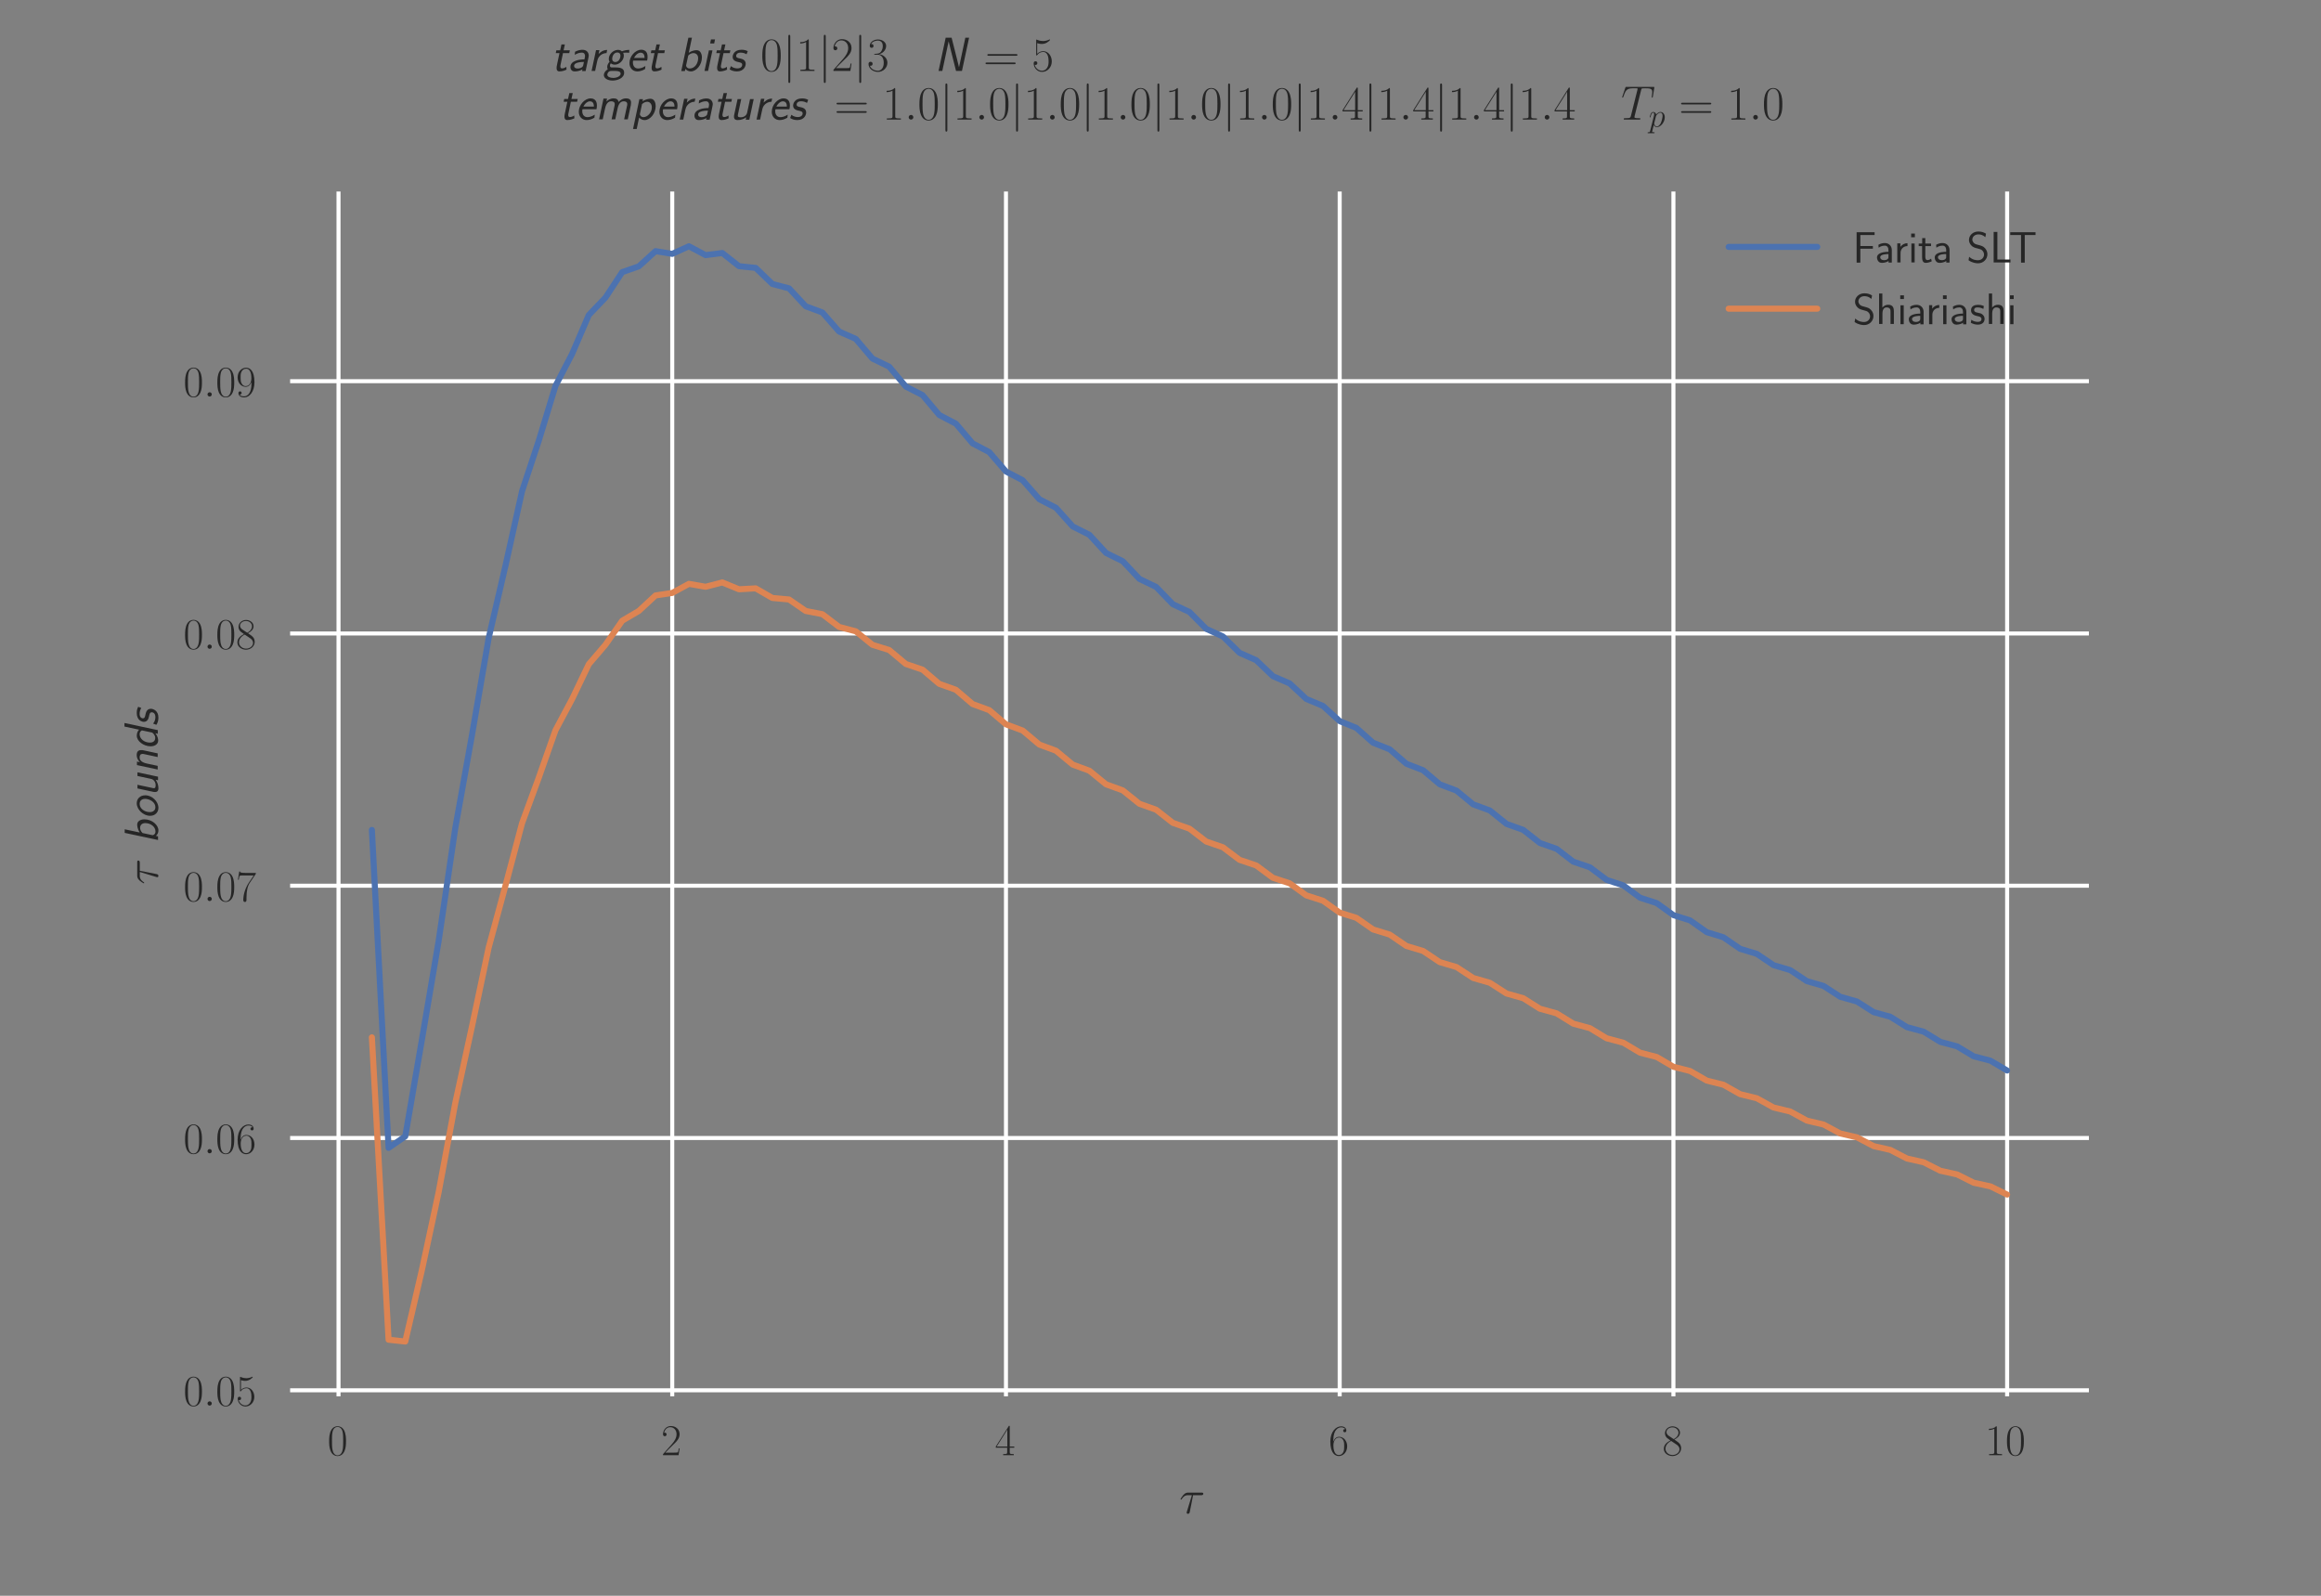 <?xml version="1.0" encoding="utf-8" standalone="no"?>
<!DOCTYPE svg PUBLIC "-//W3C//DTD SVG 1.1//EN"
  "http://www.w3.org/Graphics/SVG/1.1/DTD/svg11.dtd">
<!-- Created with matplotlib (https://matplotlib.org/) -->
<svg height="396pt" version="1.1" viewBox="0 0 576 396" width="576pt" xmlns="http://www.w3.org/2000/svg" xmlns:xlink="http://www.w3.org/1999/xlink">
 <rect x="0" y="0" width="576" height="396" fill="#808080" stroke="none"/>
 <defs>
  <style type="text/css">
*{stroke-linecap:butt;stroke-linejoin:round;}
  </style>
 </defs>
 <g id="figure_1">
  <g id="patch_1">
   <path d="M 0 396 
L 576 396 
L 576 0 
L 0 0 
z
" style="fill:none;"/>
  </g>
  <g id="axes_1">
   <g id="patch_2">
    <path d="M 72 346.5 
L 518.4 346.5 
L 518.4 47.52 
L 72 47.52 
z
" style="fill:none;"/>
   </g>
   <g id="matplotlib.axis_1">
    <g id="xtick_1">
     <g id="line2d_1">
      <path clip-path="url(#p3ce147cb1c)" d="M 84.009 346.5 
L 84.009 47.52 
" style="fill:none;stroke:#ffffff;stroke-linecap:round;"/>
     </g>
     <g id="text_1">
      <!-- $\mathdefault{0}$ -->
      <defs>
       <path d="M 42 31.641 
C 42 37.75 41.906 48.125 37.703 56.109 
C 34 63.109 28.094 65.594 22.906 65.594 
C 18.094 65.594 12 63.406 8.203 56.203 
C 4.203 48.719 3.797 39.438 3.797 31.641 
C 3.797 25.953 3.906 17.281 7 9.672 
C 11.297 -0.609 19 -2 22.906 -2 
C 27.5 -2 34.5 -0.109 38.594 9.375 
C 41.594 16.281 42 24.359 42 31.641 
z
M 22.906 -0.406 
C 16.5 -0.406 12.703 5.078 11.297 12.688 
C 10.203 18.562 10.203 27.156 10.203 32.75 
C 10.203 40.438 10.203 46.828 11.5 52.922 
C 13.406 61.391 19 64 22.906 64 
C 27 64 32.297 61.297 34.203 53.125 
C 35.5 47.438 35.594 40.734 35.594 32.75 
C 35.594 26.25 35.594 18.266 34.406 12.375 
C 32.297 1.484 26.406 -0.406 22.906 -0.406 
z
" id="CMR17-48"/>
      </defs>
      <g style="fill:#262626;" transform="translate(81.269 361.11)scale(0.11 -0.11)">
       <use transform="scale(0.996)" xlink:href="#CMR17-48"/>
      </g>
     </g>
    </g>
    <g id="xtick_2">
     <g id="line2d_2">
      <path clip-path="url(#p3ce147cb1c)" d="M 166.829 346.5 
L 166.829 47.52 
" style="fill:none;stroke:#ffffff;stroke-linecap:round;"/>
     </g>
     <g id="text_2">
      <!-- $\mathdefault{2}$ -->
      <defs>
       <path d="M 41.703 15.453 
L 39.906 15.453 
C 38.906 8.375 38.094 7.172 37.703 6.562 
C 37.203 5.766 30 5.766 28.594 5.766 
L 9.406 5.766 
C 13 9.672 20 16.75 28.5 24.953 
C 34.594 30.734 41.703 37.531 41.703 47.422 
C 41.703 59.219 32.297 66 21.797 66 
C 10.797 66 4.094 56.312 4.094 47.344 
C 4.094 43.438 7 42.938 8.203 42.938 
C 9.203 42.938 12.203 43.547 12.203 47.031 
C 12.203 50.109 9.594 51 8.203 51 
C 7.594 51 7 50.906 6.594 50.703 
C 8.5 59.219 14.297 63.406 20.406 63.406 
C 29.094 63.406 34.797 56.516 34.797 47.422 
C 34.797 38.734 29.703 31.25 24 24.75 
L 4.094 2.281 
L 4.094 0 
L 39.297 0 
z
" id="CMR17-50"/>
      </defs>
      <g style="fill:#262626;" transform="translate(164.089 361.11)scale(0.11 -0.11)">
       <use transform="scale(0.996)" xlink:href="#CMR17-50"/>
      </g>
     </g>
    </g>
    <g id="xtick_3">
     <g id="line2d_3">
      <path clip-path="url(#p3ce147cb1c)" d="M 249.649 346.5 
L 249.649 47.52 
" style="fill:none;stroke:#ffffff;stroke-linecap:round;"/>
     </g>
     <g id="text_3">
      <!-- $\mathdefault{4}$ -->
      <defs>
       <path d="M 33.594 64.406 
C 33.594 66.5 33.5 66.5 31.703 66.5 
L 2 19.594 
L 2 17 
L 27.797 17 
L 27.797 7.141 
C 27.797 3.5 27.594 2.5 20.594 2.5 
L 18.703 2.5 
L 18.703 0 
C 21.906 0 27.297 0 30.703 0 
C 34.094 0 39.5 0 42.703 0 
L 42.703 2.5 
L 40.797 2.5 
C 33.797 2.5 33.594 3.5 33.594 7.141 
L 33.594 17 
L 43.797 17 
L 43.797 19.594 
L 33.594 19.594 
z
M 28.094 57.859 
L 28.094 19.594 
L 4 19.594 
z
" id="CMR17-52"/>
      </defs>
      <g style="fill:#262626;" transform="translate(246.909 361.11)scale(0.11 -0.11)">
       <use transform="scale(0.996)" xlink:href="#CMR17-52"/>
      </g>
     </g>
    </g>
    <g id="xtick_4">
     <g id="line2d_4">
      <path clip-path="url(#p3ce147cb1c)" d="M 332.469 346.5 
L 332.469 47.52 
" style="fill:none;stroke:#ffffff;stroke-linecap:round;"/>
     </g>
     <g id="text_4">
      <!-- $\mathdefault{6}$ -->
      <defs>
       <path d="M 10.594 34 
C 10.594 57.656 21.797 63 28.297 63 
C 30.406 63 35.5 62.641 37.5 59 
C 35.906 59 32.906 59 32.906 55.516 
C 32.906 52.828 35.094 51.922 36.5 51.922 
C 37.406 51.922 40.094 52.312 40.094 55.625 
C 40.094 61.781 35.094 65.297 28.203 65.297 
C 16.297 65.297 3.797 52.969 3.797 31 
C 3.797 3.953 15.094 -2 23.094 -2 
C 32.797 -2 42 6.672 42 20.047 
C 42 32.516 33.906 41.594 23.703 41.594 
C 17.594 41.594 13.094 37.609 10.594 30.625 
z
M 23.094 0.391 
C 10.797 0.391 10.797 18.75 10.797 22.438 
C 10.797 29.625 14.203 40 23.5 40 
C 25.203 40 30.094 40 33.406 33.125 
C 35.203 29.219 35.203 25.141 35.203 20.141 
C 35.203 14.75 35.203 10.781 33.094 6.781 
C 30.906 2.672 27.703 0.391 23.094 0.391 
z
" id="CMR17-54"/>
      </defs>
      <g style="fill:#262626;" transform="translate(329.729 361.11)scale(0.11 -0.11)">
       <use transform="scale(0.996)" xlink:href="#CMR17-54"/>
      </g>
     </g>
    </g>
    <g id="xtick_5">
     <g id="line2d_5">
      <path clip-path="url(#p3ce147cb1c)" d="M 415.289 346.5 
L 415.289 47.52 
" style="fill:none;stroke:#ffffff;stroke-linecap:round;"/>
     </g>
     <g id="text_5">
      <!-- $\mathdefault{8}$ -->
      <defs>
       <path d="M 27.203 35.375 
C 33.5 38.547 39.906 43.328 39.906 50.984 
C 39.906 60.016 31.094 65.297 23 65.297 
C 13.906 65.297 5.906 58.734 5.906 49.688 
C 5.906 47.203 6.5 42.922 10.406 39.141 
C 11.406 38.156 15.594 35.172 18.297 33.281 
C 13.797 30.984 3.297 25.531 3.297 14.594 
C 3.297 4.359 13.094 -2 22.797 -2 
C 33.5 -2 42.5 5.656 42.5 15.781 
C 42.5 24.844 36.406 29.016 32.406 31.703 
z
M 14.094 44.094 
C 13.297 44.594 9.297 47.672 9.297 52.359 
C 9.297 58.422 15.594 63 22.797 63 
C 30.703 63 36.5 57.438 36.5 50.969 
C 36.5 41.703 26.094 36.422 25.594 36.422 
C 25.5 36.422 25.406 36.422 24.594 37.031 
z
M 32.5 23.734 
C 34 22.641 38.797 19.375 38.797 13.297 
C 38.797 5.953 31.406 0.391 23 0.391 
C 13.906 0.391 7 6.844 7 14.688 
C 7 22.547 13.094 29.094 20 32.188 
z
" id="CMR17-56"/>
      </defs>
      <g style="fill:#262626;" transform="translate(412.549 361.11)scale(0.11 -0.11)">
       <use transform="scale(0.996)" xlink:href="#CMR17-56"/>
      </g>
     </g>
    </g>
    <g id="xtick_6">
     <g id="line2d_6">
      <path clip-path="url(#p3ce147cb1c)" d="M 498.109 346.5 
L 498.109 47.52 
" style="fill:none;stroke:#ffffff;stroke-linecap:round;"/>
     </g>
     <g id="text_6">
      <!-- $\mathdefault{10}$ -->
      <defs>
       <path d="M 26.594 63.406 
C 26.594 65.5 26.5 65.5 25.094 65.5 
C 21.203 61.188 15.297 59.797 9.703 59.797 
C 9.406 59.797 8.906 59.797 8.797 59.5 
C 8.703 59.297 8.703 59.094 8.703 57 
C 11.797 57 17 57.594 21 59.984 
L 21 7.203 
C 21 3.688 20.797 2.5 12.203 2.5 
L 9.203 2.5 
L 9.203 0 
C 14 0 19 0 23.797 0 
C 28.594 0 33.594 0 38.406 0 
L 38.406 2.5 
L 35.406 2.5 
C 26.797 2.5 26.594 3.594 26.594 7.156 
z
" id="CMR17-49"/>
      </defs>
      <g style="fill:#262626;" transform="translate(492.63 361.11)scale(0.11 -0.11)">
       <use transform="scale(0.996)" xlink:href="#CMR17-49"/>
       <use transform="translate(45.69 0)scale(0.996)" xlink:href="#CMR17-48"/>
      </g>
     </g>
    </g>
    <g id="text_7">
     <!-- $\tau$ -->
     <defs>
      <path d="M 28.703 37.625 
L 45.297 37.625 
C 46.594 37.625 49.906 37.625 49.906 40.812 
C 49.906 43 48 43 46.203 43 
L 18.703 43 
C 16.406 43 13 43 8.406 38.125 
C 5.797 35.234 2.594 29.953 2.594 29.359 
C 2.594 28.766 3.094 28.562 3.703 28.562 
C 4.406 28.562 4.5 28.859 5 29.453 
C 10.203 37.625 15.406 37.625 17.906 37.625 
L 26.203 37.625 
L 15.797 3.484 
C 15.297 1.984 15.297 1.781 15.297 1.484 
C 15.297 0.391 16 -1 18 -1 
C 21.094 -1 21.594 1.688 21.906 3.172 
z
" id="CMMI12-28"/>
     </defs>
     <g style="fill:#262626;" transform="translate(292.658 375.543)scale(0.12 -0.12)">
      <use transform="scale(0.996)" xlink:href="#CMMI12-28"/>
     </g>
    </g>
   </g>
   <g id="matplotlib.axis_2">
    <g id="ytick_1">
     <g id="line2d_7">
      <path clip-path="url(#p3ce147cb1c)" d="M 72 345.003 
L 518.4 345.003 
" style="fill:none;stroke:#ffffff;stroke-linecap:round;"/>
     </g>
     <g id="text_8">
      <!-- $\mathdefault{0.05}$ -->
      <defs>
       <path d="M 18.406 4.797 
C 18.406 7.688 16 9.672 13.594 9.672 
C 10.703 9.672 8.703 7.281 8.703 4.891 
C 8.703 2 11.094 0 13.5 0 
C 16.406 0 18.406 2.391 18.406 4.797 
z
" id="CMMI12-58"/>
       <path d="M 11.406 57.688 
C 12.406 57.281 16.5 56 20.703 56 
C 30 56 35.094 61.109 38 64.062 
C 38 64.953 38 65.5 37.406 65.5 
C 37.297 65.5 37.094 65.5 36.297 65.047 
C 32.797 63.406 28.703 62.078 23.703 62.078 
C 20.703 62.078 16.203 62.484 11.297 64.672 
C 10.203 65.172 10 65.172 9.906 65.172 
C 9.406 65.172 9.297 65.062 9.297 63.078 
L 9.297 34.422 
C 9.297 32.641 9.297 32.141 10.297 32.141 
C 10.797 32.141 11 32.344 11.5 33.031 
C 14.703 37.516 19.094 39.406 24.094 39.406 
C 27.594 39.406 35.094 37.219 35.094 20.141 
C 35.094 16.953 35.094 11.172 32.094 6.578 
C 29.594 2.484 25.703 0.391 21.406 0.391 
C 14.797 0.391 8.094 5 6.297 12.719 
C 6.703 12.609 7.5 12.422 7.906 12.422 
C 9.203 12.422 11.703 13.125 11.703 16.219 
C 11.703 18.906 9.797 20 7.906 20 
C 5.594 20 4.094 18.594 4.094 15.797 
C 4.094 7.094 11 -2 21.594 -2 
C 31.906 -2 41.703 6.875 41.703 19.75 
C 41.703 31.719 33.906 41 24.203 41 
C 19.094 41 14.797 39.109 11.406 35.531 
z
" id="CMR17-53"/>
      </defs>
      <g style="fill:#262626;" transform="translate(45.517 348.808)scale(0.11 -0.11)">
       <use transform="scale(0.996)" xlink:href="#CMR17-48"/>
       <use transform="translate(45.69 0)scale(0.996)" xlink:href="#CMMI12-58"/>
       <use transform="translate(72.788 0)scale(0.996)" xlink:href="#CMR17-48"/>
       <use transform="translate(118.478 0)scale(0.996)" xlink:href="#CMR17-53"/>
      </g>
     </g>
    </g>
    <g id="ytick_2">
     <g id="line2d_8">
      <path clip-path="url(#p3ce147cb1c)" d="M 72 282.401 
L 518.4 282.401 
" style="fill:none;stroke:#ffffff;stroke-linecap:round;"/>
     </g>
     <g id="text_9">
      <!-- $\mathdefault{0.06}$ -->
      <g style="fill:#262626;" transform="translate(45.517 286.206)scale(0.11 -0.11)">
       <use transform="scale(0.996)" xlink:href="#CMR17-48"/>
       <use transform="translate(45.69 0)scale(0.996)" xlink:href="#CMMI12-58"/>
       <use transform="translate(72.788 0)scale(0.996)" xlink:href="#CMR17-48"/>
       <use transform="translate(118.478 0)scale(0.996)" xlink:href="#CMR17-54"/>
      </g>
     </g>
    </g>
    <g id="ytick_3">
     <g id="line2d_9">
      <path clip-path="url(#p3ce147cb1c)" d="M 72 219.799 
L 518.4 219.799 
" style="fill:none;stroke:#ffffff;stroke-linecap:round;"/>
     </g>
     <g id="text_10">
      <!-- $\mathdefault{0.07}$ -->
      <defs>
       <path d="M 45.094 61.578 
L 45.094 63.766 
L 21.594 63.766 
C 9.906 63.766 9.703 65.078 9.297 67 
L 7.5 67 
L 4.594 48.344 
L 6.406 48.344 
C 6.703 50.234 7.406 55.312 8.594 57.203 
C 9.203 58 16.594 58 18.297 58 
L 40.297 58 
L 29.203 41.578 
C 21.797 30.531 16.703 15.609 16.703 2.578 
C 16.703 1.391 16.703 -2 20.297 -2 
C 23.906 -2 23.906 1.391 23.906 2.672 
L 23.906 7.266 
C 23.906 23.562 26.703 34.312 31.297 41.188 
z
" id="CMR17-55"/>
      </defs>
      <g style="fill:#262626;" transform="translate(45.517 223.604)scale(0.11 -0.11)">
       <use transform="scale(0.996)" xlink:href="#CMR17-48"/>
       <use transform="translate(45.69 0)scale(0.996)" xlink:href="#CMMI12-58"/>
       <use transform="translate(72.788 0)scale(0.996)" xlink:href="#CMR17-48"/>
       <use transform="translate(118.478 0)scale(0.996)" xlink:href="#CMR17-55"/>
      </g>
     </g>
    </g>
    <g id="ytick_4">
     <g id="line2d_10">
      <path clip-path="url(#p3ce147cb1c)" d="M 72 157.198 
L 518.4 157.198 
" style="fill:none;stroke:#ffffff;stroke-linecap:round;"/>
     </g>
     <g id="text_11">
      <!-- $\mathdefault{0.08}$ -->
      <g style="fill:#262626;" transform="translate(45.517 161.003)scale(0.11 -0.11)">
       <use transform="scale(0.996)" xlink:href="#CMR17-48"/>
       <use transform="translate(45.69 0)scale(0.996)" xlink:href="#CMMI12-58"/>
       <use transform="translate(72.788 0)scale(0.996)" xlink:href="#CMR17-48"/>
       <use transform="translate(118.478 0)scale(0.996)" xlink:href="#CMR17-56"/>
      </g>
     </g>
    </g>
    <g id="ytick_5">
     <g id="line2d_11">
      <path clip-path="url(#p3ce147cb1c)" d="M 72 94.596 
L 518.4 94.596 
" style="fill:none;stroke:#ffffff;stroke-linecap:round;"/>
     </g>
     <g id="text_12">
      <!-- $\mathdefault{0.09}$ -->
      <defs>
       <path d="M 35.203 29.125 
C 35.203 7.25 26.094 0.484 18.594 0.484 
C 16.297 0.484 10.703 0.484 8.406 4.594 
C 11 4.188 12.906 5.578 12.906 8.094 
C 12.906 10.812 10.703 11.703 9.297 11.703 
C 8.406 11.703 5.703 11.297 5.703 7.906 
C 5.703 1.109 11.594 -2 18.797 -2 
C 30.297 -2 42 10.531 42 32.391 
C 42 59.641 30.797 65.297 23.203 65.297 
C 13.297 65.297 3.797 56.688 3.797 43.406 
C 3.797 31.109 11.906 22 22.094 22 
C 30.5 22 34.203 29.734 35.203 33 
z
M 22.297 23.594 
C 19.594 23.594 15.797 24.094 12.703 30.031 
C 10.594 33.891 10.594 38.453 10.594 43.297 
C 10.594 49.156 10.594 53.203 13.406 57.562 
C 14.797 59.641 17.406 63 23.203 63 
C 35 63 35 45.078 35 41.125 
C 35 34.094 31.797 23.594 22.297 23.594 
z
" id="CMR17-57"/>
      </defs>
      <g style="fill:#262626;" transform="translate(45.517 98.401)scale(0.11 -0.11)">
       <use transform="scale(0.996)" xlink:href="#CMR17-48"/>
       <use transform="translate(45.69 0)scale(0.996)" xlink:href="#CMMI12-58"/>
       <use transform="translate(72.788 0)scale(0.996)" xlink:href="#CMR17-48"/>
       <use transform="translate(118.478 0)scale(0.996)" xlink:href="#CMR17-57"/>
      </g>
     </g>
    </g>
    <g id="text_13">
     <!-- $\tau \textit{ bounds }$ -->
     <defs>
      <path d="M 29.703 69 
L 22.297 69 
L 7.5 -0.203 
L 15.094 -0.203 
L 16 4.281 
C 18.906 0.797 23.094 -1 27.5 -1 
C 38.703 -1 50.406 12.344 50.406 27.953 
C 50.406 34.875 47.406 43.062 39.406 43.062 
C 36.297 43.062 30 42.375 23.094 37.797 
z
M 22 31.969 
C 25.703 35.719 29.594 37 32.797 37 
C 38 37 42.594 33.734 42.594 26.25 
C 42.594 15.719 35.594 5.078 25 5.078 
C 18.906 5.078 17.5 10.391 17.5 10.891 
C 17.5 11.375 17.594 11.781 17.703 12.156 
z
" id="CMSSI17-98"/>
      <path d="M 49.297 26.297 
C 49.297 37 42.203 44 32.797 44 
C 19.5 44 6.703 30.203 6.703 16.203 
C 6.703 6.297 13.5 -1 23.297 -1 
C 36.406 -1 49.297 11.906 49.297 26.297 
z
M 24.594 5.266 
C 18.906 5.266 14.406 9.188 14.406 16.891 
C 14.406 27.516 21.406 37.922 31.5 37.922 
C 37.5 37.922 41.906 33.906 41.906 26.812 
C 41.906 17.5 35.406 5.266 24.594 5.266 
z
" id="CMSSI17-111"/>
      <path d="M 50 42.5 
L 42.406 42.5 
L 36.406 14.5 
C 35.203 8.734 29.797 4.781 23.297 4.781 
C 18.703 4.781 17 5.672 17 8.359 
C 17 9.156 17.297 10.453 17.297 10.547 
L 24.094 42.5 
L 16.5 42.5 
L 9.594 10.312 
C 9.297 8.938 9.094 8.047 9.094 5.953 
C 9.094 -0.203 13.5 -1 16.797 -1 
C 23.203 -1 29.297 0.984 34.5 4.688 
L 33.5 -0.203 
L 40.906 -0.203 
z
" id="CMSSI17-117"/>
      <path d="M 47.203 29.75 
C 47.594 31.438 47.703 32.344 47.703 34.812 
C 47.703 41.078 44.203 44.062 37.297 44.062 
C 28.797 44.062 23 37.797 22.594 37.391 
L 23.906 43.562 
L 16.594 43.562 
L 7.406 0.5 
L 15 0.5 
L 19.594 21.984 
C 20.5 26.266 23.094 38 32.203 38 
C 37.5 38 39.797 35.906 39.797 32.016 
C 39.797 30.625 39.703 30.234 39.594 29.734 
L 33.297 0.5 
L 40.906 0.5 
z
" id="CMSSI17-110"/>
      <path d="M 55.594 69.5 
L 48.203 69.5 
L 41.703 39.094 
C 36.906 43.875 31.203 43.875 28.906 43.875 
C 17.906 43.875 7.203 29.641 7.203 15.234 
C 7.203 6.859 11.297 -0.5 19.203 -0.5 
C 21.703 -0.5 27.703 0.094 34.297 5.312 
L 33.203 0.297 
L 40.797 0.297 
z
M 35.703 11.906 
C 34.203 9.906 30.094 5.609 24.594 5.609 
C 21.594 5.609 14.906 6.891 14.906 16.594 
C 14.906 28 22.406 38 32.406 38 
C 36.797 38 39.094 35.484 40.203 33.297 
z
" id="CMSSI17-100"/>
      <path d="M 40.906 40.984 
C 37.094 42.969 33.406 43.969 28.094 43.969 
C 12 43.969 9.594 32.469 9.594 29.078 
C 9.594 20.969 17.703 19.266 20.797 18.578 
C 26 17.469 29.406 16.766 29.406 12.672 
C 29.406 10.781 28 5.266 19.5 5.266 
C 16.203 5.266 10.703 5.969 6 9.969 
L 3.406 3.281 
C 6.703 0.984 11.906 -1 18.203 -1 
C 33.406 -1 36.703 10.297 36.703 14.797 
C 36.703 23.391 28.5 25.094 24.594 25.906 
C 20.203 26.797 16.906 27.5 16.906 31.188 
C 16.906 31.484 16.906 38 25.906 38 
C 30.094 38 34 37.203 38.406 34.594 
z
" id="CMSSI17-115"/>
     </defs>
     <g style="fill:#262626;" transform="translate(39.193 219.514)rotate(-90)scale(0.12 -0.12)">
      <use transform="scale(0.996)" xlink:href="#CMMI12-28"/>
      <use transform="translate(84.72 0)scale(0.996)" xlink:href="#CMSSI17-98"/>
      <use transform="translate(135.528 0)scale(0.996)" xlink:href="#CMSSI17-111"/>
      <use transform="translate(182.371 0)scale(0.996)" xlink:href="#CMSSI17-117"/>
      <use transform="translate(230.576 0)scale(0.996)" xlink:href="#CMSSI17-110"/>
      <use transform="translate(278.781 0)scale(0.996)" xlink:href="#CMSSI17-100"/>
      <use transform="translate(326.986 0)scale(0.996)" xlink:href="#CMSSI17-115"/>
     </g>
    </g>
   </g>
   <g id="line2d_12">
    <path clip-path="url(#p3ce147cb1c)" d="M 92.291 205.956 
L 96.432 284.852 
L 100.573 281.998 
L 104.714 257.957 
L 108.855 233.517 
L 112.996 205.441 
L 117.137 182.37 
L 121.278 158.31 
L 125.419 140.488 
L 129.56 121.876 
L 133.701 109.391 
L 137.842 95.785 
L 141.983 87.809 
L 146.124 78.175 
L 150.265 73.841 
L 154.406 67.54 
L 158.547 66.087 
L 162.688 62.322 
L 166.829 63 
L 170.97 61.11 
L 175.111 63.317 
L 179.252 62.782 
L 183.393 66.054 
L 187.534 66.478 
L 191.675 70.467 
L 195.816 71.555 
L 199.957 76.007 
L 204.098 77.543 
L 208.239 82.274 
L 212.38 84.103 
L 216.521 88.983 
L 220.662 90.993 
L 224.803 95.93 
L 228.944 98.044 
L 233.085 102.976 
L 237.226 105.139 
L 241.367 110.024 
L 245.508 112.199 
L 249.649 117.008 
L 253.79 119.17 
L 257.931 123.886 
L 262.072 126.018 
L 266.213 130.631 
L 270.354 132.721 
L 274.495 137.225 
L 278.636 139.269 
L 282.777 143.662 
L 286.918 145.655 
L 291.059 149.936 
L 295.2 151.877 
L 299.341 156.05 
L 303.482 157.938 
L 307.623 162.003 
L 311.764 163.84 
L 315.905 167.802 
L 320.046 169.587 
L 324.187 173.449 
L 328.328 175.186 
L 332.469 178.951 
L 336.61 180.64 
L 340.751 184.312 
L 344.892 185.956 
L 349.033 189.538 
L 353.174 191.139 
L 357.315 194.635 
L 361.456 196.194 
L 365.597 199.608 
L 369.738 201.126 
L 373.879 204.461 
L 378.02 205.941 
L 382.161 209.199 
L 386.302 210.643 
L 390.443 213.827 
L 394.584 215.236 
L 398.725 218.35 
L 402.866 219.725 
L 407.007 222.771 
L 411.148 224.113 
L 415.289 227.094 
L 419.43 228.405 
L 423.571 231.322 
L 427.712 232.604 
L 431.853 235.46 
L 435.994 236.713 
L 440.135 239.511 
L 444.276 240.736 
L 448.417 243.477 
L 452.558 244.675 
L 456.699 247.361 
L 460.84 248.534 
L 464.981 251.167 
L 469.122 252.316 
L 473.263 254.897 
L 477.404 256.022 
L 481.545 258.553 
L 485.686 259.655 
L 489.827 262.138 
L 493.968 263.218 
L 498.109 265.655 
" style="fill:none;stroke:#4c72b0;stroke-linecap:round;stroke-width:1.5;"/>
   </g>
   <g id="line2d_13">
    <path clip-path="url(#p3ce147cb1c)" d="M 92.291 257.421 
L 96.432 332.46 
L 100.573 332.91 
L 104.714 315.113 
L 108.855 295.858 
L 112.996 273.675 
L 117.137 254.698 
L 121.278 235.126 
L 125.419 219.852 
L 129.56 204.274 
L 133.701 192.997 
L 137.842 181.239 
L 141.983 173.469 
L 146.124 164.827 
L 150.265 159.989 
L 154.406 154.046 
L 158.547 151.603 
L 162.688 147.76 
L 166.829 147.14 
L 170.97 144.886 
L 175.111 145.613 
L 179.252 144.533 
L 183.393 146.233 
L 187.534 146.003 
L 191.675 148.387 
L 195.816 148.763 
L 199.957 151.615 
L 204.098 152.414 
L 208.239 155.575 
L 212.38 156.664 
L 216.521 160.02 
L 220.662 161.301 
L 224.803 164.77 
L 228.944 166.174 
L 233.085 169.696 
L 237.226 171.175 
L 241.367 174.71 
L 245.508 176.228 
L 249.649 179.748 
L 253.79 181.282 
L 257.931 184.766 
L 262.072 186.299 
L 266.213 189.736 
L 270.354 191.256 
L 274.495 194.637 
L 278.636 196.138 
L 282.777 199.459 
L 286.918 200.934 
L 291.059 204.192 
L 295.2 205.64 
L 299.341 208.833 
L 303.482 210.252 
L 307.623 213.381 
L 311.764 214.77 
L 315.905 217.836 
L 320.046 219.195 
L 324.187 222.198 
L 328.328 223.527 
L 332.469 226.469 
L 336.61 227.769 
L 340.751 230.652 
L 344.892 231.923 
L 349.033 234.748 
L 353.174 235.992 
L 357.315 238.761 
L 361.456 239.979 
L 365.597 242.693 
L 369.738 243.885 
L 373.879 246.547 
L 378.02 247.713 
L 382.161 250.324 
L 386.302 251.467 
L 390.443 254.028 
L 394.584 255.148 
L 398.725 257.661 
L 402.866 258.758 
L 407.007 261.225 
L 411.148 262.301 
L 415.289 264.722 
L 419.43 265.777 
L 423.571 268.155 
L 427.712 269.189 
L 431.853 271.525 
L 435.994 272.54 
L 440.135 274.834 
L 444.276 275.83 
L 448.417 278.084 
L 452.558 279.062 
L 456.699 281.277 
L 460.84 282.238 
L 464.981 284.415 
L 469.122 285.358 
L 473.263 287.498 
L 477.404 288.425 
L 481.545 290.529 
L 485.686 291.44 
L 489.827 293.509 
L 493.968 294.404 
L 498.109 296.439 
" style="fill:none;stroke:#dd8452;stroke-linecap:round;stroke-width:1.5;"/>
   </g>
   <g id="patch_3">
    <path d="M 72 346.5 
L 72 47.52 
" style="fill:none;"/>
   </g>
   <g id="patch_4">
    <path d="M 518.4 346.5 
L 518.4 47.52 
" style="fill:none;"/>
   </g>
   <g id="patch_5">
    <path d="M 72 346.5 
L 518.4 346.5 
" style="fill:none;"/>
   </g>
   <g id="patch_6">
    <path d="M 72 47.52 
L 518.4 47.52 
" style="fill:none;"/>
   </g>
   <g id="text_14">
    <!-- $\textit{target bits }0 | 1 | 2 | 3 \quad \textit{N = }5 \\\textit{ temperatures } =1.0|1.0|1.0|1.0|1.0|1.0|1.4|1.4|1.4|1.4\quad T_p=1.0 $ -->
    <defs>
     <path d="M 24.594 37 
L 37.594 37 
L 38.797 42.766 
L 25.797 42.766 
L 28.5 55 
L 21.406 55 
L 18.703 42.766 
L 10.797 42.766 
L 9.594 37 
L 17.297 37 
C 16.594 33.594 12.703 15.5 12.406 13.891 
C 11.5 9.5 11.297 8.609 11.297 6.391 
C 11.297 0.094 14.297 -1 17.203 -1 
C 24.203 -1 30 1.781 31.906 2.688 
L 31.594 8.562 
C 28.297 6.172 25 5.266 22.5 5.266 
C 20.203 5.266 19.094 6.672 19.094 9.688 
C 19.094 10.781 19.203 11.375 19.406 12.172 
z
" id="CMSSI17-116"/>
     <path d="M 43.594 28.188 
C 44 30.188 44.094 30.594 44.094 31.781 
C 44.094 37.375 40.5 43.875 31.297 43.875 
C 27.203 43.875 22.094 43.172 15.703 39.891 
L 15 33.406 
C 19.797 36.203 24.297 38 30 38 
C 35.594 38 36.406 33.172 36.406 30.953 
C 36.406 29.75 35.703 26.328 35.203 24 
C 26 24 6.094 21.891 6.094 8.312 
C 6.094 7.5 6.094 -1 14.703 -1 
C 16.594 -1 24.594 -1 31 3.391 
L 30.203 -0.297 
L 37.594 -0.297 
z
M 34.094 18.625 
C 33.797 17.172 32.703 11.656 32.406 10.781 
C 30.703 6.422 24.594 4.984 20.797 4.984 
C 17.797 4.984 13.703 6.219 13.703 10.453 
C 13.703 18.625 30.906 18.625 34.094 18.625 
z
" id="CMSSI17-97"/>
     <path d="M 18.594 17.5 
C 20.094 24.203 20.703 27.406 25.297 31.797 
C 27 33.406 31.5 37 38.5 37 
L 39.906 43.578 
C 30.5 43.578 25 38.016 22.094 35.203 
L 23.797 43.172 
L 16.703 43.172 
L 7.5 0 
L 14.906 0 
z
" id="CMSSI17-114"/>
     <path d="M 41.094 37.703 
C 41.203 37.703 41.406 37.703 41.5 37.703 
C 43.203 37.703 45.594 38 47.406 38 
C 50.5 38 51 37.891 53.594 37.609 
L 53.797 43.672 
C 46.594 43.672 41.406 41.875 38.5 40.688 
C 35.297 43.672 31.703 43.672 30.094 43.672 
C 20.406 43.672 11.203 34.547 11.203 25.125 
C 11.203 24.547 11.297 21.516 12.797 18.953 
C 10.094 16.172 7.906 12.172 7.906 8.188 
C 7.906 5.688 8.703 3.984 9.094 3.391 
C 4.203 0.688 0.906 -4.297 0.906 -8.5 
C 0.906 -14.906 8.297 -20 19.094 -20 
C 29.203 -20 43.094 -15 43.094 -3.625 
C 43.094 3.062 38.797 7.266 26.203 7.266 
L 18.203 7.266 
C 16.406 7.266 13.594 7.266 13.594 11.078 
C 13.594 13.375 14.906 15.188 15.406 15.781 
C 17 14.484 19.797 13 23.594 13 
C 33 13 42.406 21.859 42.406 31.594 
C 42.406 33.766 42 36.016 41 37.703 
z
M 24.703 18.469 
C 21.297 18.469 18.297 20.422 18.297 25.141 
C 18.297 30.641 21.703 38.297 29 38.297 
C 32.297 38.297 35.406 36.438 35.406 31.625 
C 35.406 26.516 32.203 18.469 24.703 18.469 
z
M 24.594 0 
C 31.203 0 35.797 -1.406 35.797 -5.719 
C 35.797 -10.719 28.203 -14.516 20.297 -14.516 
C 13.5 -14.516 8.094 -11.812 8.094 -7.719 
C 8.094 -6.812 9.094 0 16.594 0 
z
" id="CMSSI17-103"/>
     <path d="M 43.797 21.516 
C 44.406 24.141 44.703 26.859 44.703 29.578 
C 44.703 41.484 37.094 44 31.594 44 
C 19.203 44 7.094 30.391 7.094 16.406 
C 7.094 5.5 14.406 -1 23.406 -1 
C 27.5 -1 33.094 0 39.5 3.875 
L 40.203 10.234 
C 33.5 5.562 27.297 5.078 24.906 5.078 
C 18.203 5.078 14.297 10.312 14.297 17.25 
C 14.297 21.516 14.594 21.516 16.594 21.516 
z
M 16.703 27 
C 19.906 33.734 25.5 37.922 30.203 37.922 
C 38.406 37.922 38.406 29.438 38.406 27 
z
" id="CMSSI17-101"/>
     <path d="M 29.203 65.359 
L 20.797 65.359 
L 19.094 57 
L 27.5 57 
z
M 7.406 0 
L 14.797 0 
L 23.906 42.688 
L 16.5 42.688 
z
" id="CMSSI17-105"/>
     <path d="M 15.906 71.406 
C 15.906 73.203 15.906 75 13.906 75 
C 11.906 75 11.906 73.203 11.906 71.406 
L 11.906 -21.406 
C 11.906 -23.203 11.906 -25 13.906 -25 
C 15.906 -25 15.906 -23.203 15.906 -21.406 
z
" id="CMSY10-106"/>
     <path d="M 22.094 33.703 
C 31 33.703 34.906 25.969 34.906 17.031 
C 34.906 5 28.5 0.391 22.703 0.391 
C 17.406 0.391 8.797 3.031 6.094 10.828 
C 6.594 10.625 7.094 10.625 7.594 10.625 
C 10 10.625 11.797 12.219 11.797 14.812 
C 11.797 17.703 9.594 19 7.594 19 
C 5.906 19 3.297 18.203 3.297 14.469 
C 3.297 5.234 12.297 -2 22.906 -2 
C 34 -2 42.5 6.719 42.5 16.953 
C 42.5 26.672 34.5 33.703 25 34.797 
C 32.594 36.375 39.906 43.062 39.906 52.016 
C 39.906 59.688 32 65.297 23 65.297 
C 13.906 65.297 5.906 59.828 5.906 52.016 
C 5.906 48.594 8.5 48 9.797 48 
C 11.906 48 13.703 49.297 13.703 51.891 
C 13.703 54.469 11.906 55.766 9.797 55.766 
C 9.406 55.766 8.906 55.766 8.5 55.578 
C 11.406 61.859 19.297 63 22.797 63 
C 26.297 63 32.906 61.328 32.906 51.875 
C 32.906 49.109 32.5 44.188 29.094 39.844 
C 26.094 36 22.703 36 19.406 35.688 
C 18.906 35.688 16.594 35.453 16.203 35.453 
C 15.5 35.359 15.094 35.266 15.094 34.5 
C 15.094 33.797 15.203 33.703 17.203 33.703 
z
" id="CMR17-51"/>
     <path d="M 72.203 69 
L 64.406 69 
L 51.297 7.656 
L 51.203 7.656 
C 50.5 11.141 49.594 14.609 48.594 18.578 
L 35.906 69 
L 23.594 69 
L 8.797 0 
L 16.594 0 
L 29.703 61.344 
L 29.797 61.344 
C 30.297 58.656 31.703 53.391 34.203 43.234 
L 45.094 0 
L 57.406 0 
z
" id="CMSSI17-78"/>
     <path d="M 72 31.516 
C 73.297 31.516 75 31.516 75 33.203 
C 75 35 73 35 71.594 35 
L 15.797 35 
C 14.094 35 12.406 35 12.406 33.203 
C 12.406 31.516 13.906 31.516 15.297 31.516 
z
M 67.797 14 
C 69.5 14 71.203 14 71.203 15.797 
C 71.203 17.484 69.703 17.484 68.297 17.484 
L 11.594 17.484 
C 10.297 17.484 8.594 17.484 8.594 15.797 
C 8.594 14 10.594 14 12 14 
z
" id="CMSSI17-61"/>
     <path d="M 73.297 29.75 
C 73.5 30.547 73.797 32.938 73.797 34.703 
C 73.797 37.297 73.797 44.062 63.406 44.062 
C 55.594 44.062 50.406 39.188 47.797 36.609 
C 47 41.984 43.203 44.062 37.406 44.062 
C 29.906 44.062 24.406 39.312 22.594 37.406 
L 23.906 43.562 
L 16.594 43.562 
L 7.406 0.5 
L 15 0.5 
L 19.594 21.984 
C 20.5 26.359 23.094 38 32.297 38 
C 36.906 38 39.906 36.406 39.906 32.016 
C 39.906 30.625 39.797 30.234 39.703 29.734 
L 33.406 0.5 
L 41 0.5 
L 45.594 21.984 
C 46.5 26.359 49.094 38 58.297 38 
C 62.906 38 65.906 36.406 65.906 32.016 
C 65.906 30.625 65.797 30.234 65.703 29.734 
L 59.406 0.5 
L 67 0.5 
z
" id="CMSSI17-109"/>
     <path d="M 16 4.281 
C 17.5 2.391 21.406 -1 27.5 -1 
C 39 -1 50.406 12.703 50.406 28.188 
C 50.406 33.547 48.297 43.266 39.594 43.266 
C 36.797 43.266 29.906 42.578 23.094 37.891 
L 24 42.469 
L 16.594 42.469 
L 3.406 -19.5 
L 11 -19.5 
z
M 22 32.031 
C 26 35.906 30 37 32.703 37 
C 38.406 37 42.406 32.438 42.406 25.297 
C 42.406 14.203 33.203 5.078 25 5.078 
C 21.297 5.078 18.703 6.969 17.5 10.734 
z
" id="CMSSI17-112"/>
     <path d="M 64.297 31.516 
C 65.797 31.516 67.297 31.516 67.297 33.203 
C 67.297 35 65.594 35 63.906 35 
L 8 35 
C 6.297 35 4.594 35 4.594 33.203 
C 4.594 31.516 6.094 31.516 7.594 31.516 
z
M 63.906 14 
C 65.594 14 67.297 14 67.297 15.797 
C 67.297 17.484 65.797 17.484 64.297 17.484 
L 7.594 17.484 
C 6.094 17.484 4.594 17.484 4.594 15.797 
C 4.594 14 6.297 14 8 14 
z
" id="CMR17-61"/>
     <path d="M 41.703 61.094 
C 42.297 63.5 42.5 64.391 44 64.797 
C 44.797 65 48.094 65 50.203 65 
C 60.203 65 64.906 64.594 64.906 56.781 
C 64.906 55.266 64.5 51.484 63.906 47.766 
L 63.797 46.562 
C 63.797 46.156 64.203 45.562 64.797 45.562 
C 65.797 45.562 65.797 46.062 66.094 47.656 
L 69 65.375 
C 69.203 66.297 69.203 66.5 69.203 66.797 
C 69.203 67.891 68.594 67.891 66.594 67.891 
L 11.906 67.891 
C 9.594 67.891 9.5 67.797 8.906 66 
L 2.797 47.969 
C 2.703 47.75 2.406 46.656 2.406 46.562 
C 2.406 46.062 2.797 45.562 3.406 45.562 
C 4.203 45.562 4.406 45.953 4.797 47.25 
C 9 59.391 11.094 65 24.406 65 
L 31.094 65 
C 33.5 65 34.5 65 34.5 63.891 
C 34.5 63.578 34.5 63.391 34 61.578 
L 20.594 7.797 
C 19.594 3.891 19.406 2.891 8.797 2.891 
C 6.297 2.891 5.594 2.891 5.594 1 
C 5.594 0 6.703 0 7.203 0 
C 9.703 0 12.297 0 14.797 0 
L 30.406 0 
C 32.906 0 35.594 0 38.094 0 
C 39.203 0 40.203 0 40.203 1.891 
C 40.203 2.891 39.5 2.891 36.906 2.891 
C 27.906 2.891 27.906 3.797 27.906 5.297 
C 27.906 5.406 27.906 6.109 28.297 7.719 
z
" id="CMMI12-84"/>
     <path d="M 4.297 -12.328 
C 3.594 -15.312 3.203 -16.109 -0.906 -16.109 
C -2.094 -16.109 -3.094 -16.109 -3.094 -18 
C -3.094 -18.203 -3 -19 -1.906 -19 
C -0.594 -19 0.797 -19 2.094 -19 
L 6.406 -19 
C 8.5 -19 13.594 -19 15.703 -19 
C 16.297 -19 17.5 -19 17.5 -17.203 
C 17.5 -16.109 16.797 -16.109 15.094 -16.109 
C 10.5 -16.109 10.203 -15.422 10.203 -14.641 
C 10.203 -13.453 14.703 3.422 15.297 5.688 
C 16.406 2.891 19.094 -1 24.297 -1 
C 35.594 -1 47.797 13.672 47.797 28.344 
C 47.797 37.516 42.594 44 35.094 44 
C 28.703 44 23.297 37.812 22.203 36.422 
C 21.406 41.406 17.5 44 13.5 44 
C 10.594 44 8.297 42.609 6.406 38.812 
C 4.594 35.219 3.203 29.141 3.203 28.734 
C 3.203 28.344 3.594 27.844 4.297 27.844 
C 5.094 27.844 5.203 27.938 5.797 30.234 
C 7.297 36.125 9.203 42.016 13.203 42.016 
C 15.5 42.016 16.297 40.422 16.297 37.453 
C 16.297 35.078 16 34.078 15.594 32.297 
z
M 21.594 31.141 
C 22.297 33.922 25.094 36.828 26.703 38.219 
C 27.797 39.219 31.094 42.016 34.906 42.016 
C 39.297 42.016 41.297 37.625 41.297 32.438 
C 41.297 27.641 38.5 16.359 36 11.172 
C 33.5 5.781 28.906 1 24.297 1 
C 17.5 1 16.406 9.578 16.406 9.984 
C 16.406 10.281 16.594 11.078 16.703 11.578 
z
" id="CMMI12-112"/>
    </defs>
    <g style="fill:#262626;" transform="translate(136.777 17.602)scale(0.12 -0.12)">
     <use transform="scale(0.996)" xlink:href="#CMSSI17-116"/>
     <use transform="translate(33.832 0)scale(0.996)" xlink:href="#CMSSI17-97"/>
     <use transform="translate(76.151 0)scale(0.996)" xlink:href="#CMSSI17-114"/>
     <use transform="translate(108.061 0)scale(0.996)" xlink:href="#CMSSI17-103"/>
     <use transform="translate(154.904 0)scale(0.996)" xlink:href="#CMSSI17-101"/>
     <use transform="translate(196.543 0)scale(0.996)" xlink:href="#CMSSI17-116"/>
     <use transform="translate(261.604 0)scale(0.996)" xlink:href="#CMSSI17-98"/>
     <use transform="translate(309.809 0)scale(0.996)" xlink:href="#CMSSI17-105"/>
     <use transform="translate(331.99 0)scale(0.996)" xlink:href="#CMSSI17-116"/>
     <use transform="translate(365.821 0)scale(0.996)" xlink:href="#CMSSI17-115"/>
     <use transform="translate(432.964 0)scale(0.996)" xlink:href="#CMR17-48"/>
     <use transform="translate(478.654 0)scale(0.996)" xlink:href="#CMSY10-106"/>
     <use transform="translate(506.328 0)scale(0.996)" xlink:href="#CMR17-49"/>
     <use transform="translate(552.019 0)scale(0.996)" xlink:href="#CMSY10-106"/>
     <use transform="translate(579.693 0)scale(0.996)" xlink:href="#CMR17-50"/>
     <use transform="translate(625.383 0)scale(0.996)" xlink:href="#CMSY10-106"/>
     <use transform="translate(653.058 0)scale(0.996)" xlink:href="#CMR17-51"/>
     <use transform="translate(792.435 0)scale(0.996)" xlink:href="#CMSSI17-78"/>
     <use transform="translate(889.726 0)scale(0.996)" xlink:href="#CMSSI17-61"/>
     <use transform="translate(993.823 0)scale(0.996)" xlink:href="#CMR17-53"/>
     <use transform="translate(16.285 -100.623)scale(0.996)" xlink:href="#CMSSI17-116"/>
     <use transform="translate(50.117 -100.623)scale(0.996)" xlink:href="#CMSSI17-101"/>
     <use transform="translate(91.756 -100.623)scale(0.996)" xlink:href="#CMSSI17-109"/>
     <use transform="translate(165.985 -100.623)scale(0.996)" xlink:href="#CMSSI17-112"/>
     <use transform="translate(216.792 -100.623)scale(0.996)" xlink:href="#CMSSI17-101"/>
     <use transform="translate(258.431 -100.623)scale(0.996)" xlink:href="#CMSSI17-114"/>
     <use transform="translate(290.341 -100.623)scale(0.996)" xlink:href="#CMSSI17-97"/>
     <use transform="translate(335.263 -100.623)scale(0.996)" xlink:href="#CMSSI17-116"/>
     <use transform="translate(369.094 -100.623)scale(0.996)" xlink:href="#CMSSI17-117"/>
     <use transform="translate(417.299 -100.623)scale(0.996)" xlink:href="#CMSSI17-114"/>
     <use transform="translate(449.209 -100.623)scale(0.996)" xlink:href="#CMSSI17-101"/>
     <use transform="translate(490.848 -100.623)scale(0.996)" xlink:href="#CMSSI17-115"/>
     <use transform="translate(585.664 -100.623)scale(0.996)" xlink:href="#CMR17-61"/>
     <use transform="translate(685.053 -100.623)scale(0.996)" xlink:href="#CMR17-49"/>
     <use transform="translate(730.744 -100.623)scale(0.996)" xlink:href="#CMMI12-58"/>
     <use transform="translate(757.841 -100.623)scale(0.996)" xlink:href="#CMR17-48"/>
     <use transform="translate(803.531 -100.623)scale(0.996)" xlink:href="#CMSY10-106"/>
     <use transform="translate(831.205 -100.623)scale(0.996)" xlink:href="#CMR17-49"/>
     <use transform="translate(876.896 -100.623)scale(0.996)" xlink:href="#CMMI12-58"/>
     <use transform="translate(903.993 -100.623)scale(0.996)" xlink:href="#CMR17-48"/>
     <use transform="translate(949.684 -100.623)scale(0.996)" xlink:href="#CMSY10-106"/>
     <use transform="translate(977.358 -100.623)scale(0.996)" xlink:href="#CMR17-49"/>
     <use transform="translate(1023.048 -100.623)scale(0.996)" xlink:href="#CMMI12-58"/>
     <use transform="translate(1050.145 -100.623)scale(0.996)" xlink:href="#CMR17-48"/>
     <use transform="translate(1095.836 -100.623)scale(0.996)" xlink:href="#CMSY10-106"/>
     <use transform="translate(1123.51 -100.623)scale(0.996)" xlink:href="#CMR17-49"/>
     <use transform="translate(1169.2 -100.623)scale(0.996)" xlink:href="#CMMI12-58"/>
     <use transform="translate(1196.298 -100.623)scale(0.996)" xlink:href="#CMR17-48"/>
     <use transform="translate(1241.988 -100.623)scale(0.996)" xlink:href="#CMSY10-106"/>
     <use transform="translate(1269.662 -100.623)scale(0.996)" xlink:href="#CMR17-49"/>
     <use transform="translate(1315.353 -100.623)scale(0.996)" xlink:href="#CMMI12-58"/>
     <use transform="translate(1342.45 -100.623)scale(0.996)" xlink:href="#CMR17-48"/>
     <use transform="translate(1388.14 -100.623)scale(0.996)" xlink:href="#CMSY10-106"/>
     <use transform="translate(1415.814 -100.623)scale(0.996)" xlink:href="#CMR17-49"/>
     <use transform="translate(1461.505 -100.623)scale(0.996)" xlink:href="#CMMI12-58"/>
     <use transform="translate(1488.602 -100.623)scale(0.996)" xlink:href="#CMR17-48"/>
     <use transform="translate(1534.292 -100.623)scale(0.996)" xlink:href="#CMSY10-106"/>
     <use transform="translate(1561.967 -100.623)scale(0.996)" xlink:href="#CMR17-49"/>
     <use transform="translate(1607.657 -100.623)scale(0.996)" xlink:href="#CMMI12-58"/>
     <use transform="translate(1634.754 -100.623)scale(0.996)" xlink:href="#CMR17-52"/>
     <use transform="translate(1680.445 -100.623)scale(0.996)" xlink:href="#CMSY10-106"/>
     <use transform="translate(1708.119 -100.623)scale(0.996)" xlink:href="#CMR17-49"/>
     <use transform="translate(1753.809 -100.623)scale(0.996)" xlink:href="#CMMI12-58"/>
     <use transform="translate(1780.906 -100.623)scale(0.996)" xlink:href="#CMR17-52"/>
     <use transform="translate(1826.597 -100.623)scale(0.996)" xlink:href="#CMSY10-106"/>
     <use transform="translate(1854.271 -100.623)scale(0.996)" xlink:href="#CMR17-49"/>
     <use transform="translate(1899.961 -100.623)scale(0.996)" xlink:href="#CMMI12-58"/>
     <use transform="translate(1927.059 -100.623)scale(0.996)" xlink:href="#CMR17-52"/>
     <use transform="translate(1972.749 -100.623)scale(0.996)" xlink:href="#CMSY10-106"/>
     <use transform="translate(2000.423 -100.623)scale(0.996)" xlink:href="#CMR17-49"/>
     <use transform="translate(2046.114 -100.623)scale(0.996)" xlink:href="#CMMI12-58"/>
     <use transform="translate(2073.211 -100.623)scale(0.996)" xlink:href="#CMR17-52"/>
     <use transform="translate(2212.589 -100.623)scale(0.996)" xlink:href="#CMMI12-84"/>
     <use transform="translate(2269.764 -115.567)scale(0.697)" xlink:href="#CMMI12-112"/>
     <use transform="translate(2332.207 -100.623)scale(0.996)" xlink:href="#CMR17-61"/>
     <use transform="translate(2431.596 -100.623)scale(0.996)" xlink:href="#CMR17-49"/>
     <use transform="translate(2477.287 -100.623)scale(0.996)" xlink:href="#CMMI12-58"/>
     <use transform="translate(2504.384 -100.623)scale(0.996)" xlink:href="#CMR17-48"/>
    </g>
   </g>
   <g id="legend_1">
    <g id="line2d_14">
     <path d="M 428.994 61.27 
L 450.994 61.27 
" style="fill:none;stroke:#4c72b0;stroke-linecap:round;stroke-width:1.5;"/>
    </g>
    <g id="line2d_15"/>
    <g id="text_15">
     <!-- Farita SLT -->
     <defs>
      <path d="M 45.594 31 
L 45.594 37.078 
L 17.203 37.078 
L 17.203 62 
L 29.406 62 
C 30.594 62 31.797 62 33 62 
L 49.5 62 
L 49.5 68.359 
L 8.797 68.359 
L 8.797 -0.5 
L 17.203 -0.5 
L 17.203 31 
z
" id="CMSS17-70"/>
      <path d="M 37.594 27.984 
C 37.594 37.375 30.906 43.875 21.906 43.875 
C 17.5 43.875 12.703 43.078 7.203 39.891 
L 7.797 33.359 
C 10.297 35.125 14.594 38 21.797 38 
C 26.906 38 30 34.062 30 27.844 
L 30 24 
C 14 24 4 19.344 4 11.344 
C 4 7.203 6.5 -1 14.797 -1 
C 16.297 -1 24.406 -1 30.203 3.391 
L 30.203 -0.297 
L 37.594 -0.297 
z
M 30 12.75 
C 30 10.953 30 8.562 27 6.781 
C 24.406 5.078 21.094 5.078 19.703 5.078 
C 14.703 5.078 11.297 7.984 11.297 11.625 
C 11.297 18.922 26.906 18.922 30 18.922 
z
" id="CMSS17-97"/>
      <path d="M 14.906 21.297 
C 14.906 30.703 21.797 37 30.594 37 
L 30.594 43.578 
C 24.203 43.578 18.203 40.391 14.594 35.203 
L 14.594 43.094 
L 7.5 43.094 
L 7.5 0 
L 14.906 0 
z
" id="CMSS17-114"/>
      <path d="M 15.297 65.359 
L 6.906 65.359 
L 6.906 57 
L 15.297 57 
z
M 14.797 42.797 
L 7.406 42.797 
L 7.406 0 
L 14.797 0 
z
" id="CMSS17-105"/>
      <path d="M 16.703 37 
L 29.703 37 
L 29.703 42.766 
L 16.703 42.766 
L 16.703 55 
L 9.594 55 
L 9.594 42.766 
L 1.703 42.766 
L 1.703 37 
L 9.406 37 
L 9.406 11.703 
C 9.406 6 10.703 -1 17.297 -1 
C 22.297 -1 26.906 0.391 31.297 2.688 
L 29.703 8.562 
C 27.297 6.469 24.406 5.266 21.297 5.266 
C 16.906 5.266 16.703 10.875 16.703 13.375 
z
" id="CMSS17-116"/>
      <path d="M 43.703 65.141 
C 39.297 67.719 34.5 70 26.406 70 
C 13.5 70 5.203 60.609 5.203 51.031 
C 5.203 47.266 6.297 43.016 10.203 38.672 
C 14.094 34.312 18.5 33.141 24.094 31.766 
C 26.406 31.156 30.297 30.062 31 29.781 
C 36.594 27.609 39.297 22.562 39.297 17.812 
C 39.297 11.594 34.406 4.969 25.703 4.969 
C 22.703 4.969 13.906 4.969 5.594 12.797 
L 4.203 4.969 
C 12.406 -1 21.297 -2 25.797 -2 
C 38.094 -2 46.906 7.625 46.906 18.531 
C 46.906 22.5 45.703 27.547 41.5 32.203 
C 37.406 36.672 33.797 37.656 25.594 39.828 
C 20.906 41.031 17.906 41.828 15.406 44.891 
C 13.703 47.078 12.797 49.156 12.797 51.828 
C 12.797 57.391 17.594 63.438 26.406 63.438 
C 30.797 63.438 36.5 62.531 42.297 57.188 
z
" id="CMSS17-83"/>
      <path d="M 26.094 6.469 
C 24.906 6.469 23.703 6.469 22.5 6.469 
L 17.203 6.469 
L 17.203 69 
L 8.797 69 
L 8.797 0 
L 46.906 0 
L 46.906 6.469 
z
" id="CMSS17-76"/>
      <path d="M 36.203 62 
L 44.5 62 
C 45.703 62 46.906 62 48.094 62 
L 60.594 62 
L 60.594 68.375 
L 3.406 68.375 
L 3.406 62 
L 15.906 62 
C 17.094 62 18.297 62 19.5 62 
L 27.797 62 
L 27.797 -0.5 
L 36.203 -0.5 
z
" id="CMSS17-84"/>
     </defs>
     <g style="fill:#262626;" transform="translate(459.794 65.12)scale(0.11 -0.11)">
      <use transform="scale(0.996)" xlink:href="#CMSS17-70"/>
      <use transform="translate(50.687 0)scale(0.996)" xlink:href="#CMSS17-97"/>
      <use transform="translate(93.007 0)scale(0.996)" xlink:href="#CMSS17-114"/>
      <use transform="translate(124.916 0)scale(0.996)" xlink:href="#CMSS17-105"/>
      <use transform="translate(147.097 0)scale(0.996)" xlink:href="#CMSS17-116"/>
      <use transform="translate(180.929 0)scale(0.996)" xlink:href="#CMSS17-97"/>
      <use transform="translate(257.08 0)scale(0.996)" xlink:href="#CMSS17-83"/>
      <use transform="translate(309.128 0)scale(0.996)" xlink:href="#CMSS17-76"/>
      <use transform="translate(352.008 0)scale(0.996)" xlink:href="#CMSS17-84"/>
     </g>
    </g>
    <g id="line2d_16">
     <path d="M 428.994 76.601 
L 450.994 76.601 
" style="fill:none;stroke:#dd8452;stroke-linecap:round;stroke-width:1.5;"/>
    </g>
    <g id="line2d_17"/>
    <g id="text_16">
     <!-- Shiariashi -->
     <defs>
      <path d="M 40.906 29.547 
C 40.906 35.812 39.406 44.062 28.094 44.062 
C 21.797 44.062 17.703 40.984 14.797 37.609 
L 14.797 69.5 
L 7.406 69.5 
L 7.406 0.5 
L 15 0.5 
L 15 24.578 
C 15 30.828 17.406 38 24.203 38 
C 33 38 33.297 32.125 33.297 28.734 
L 33.297 0.5 
L 40.906 0.5 
z
" id="CMSS17-104"/>
      <path d="M 32.203 41.047 
C 26.297 43.859 21.703 43.859 18.703 43.859 
C 11.594 43.859 3.094 41.375 3.094 31.297 
C 3.094 21.234 14.094 19.031 17.094 18.422 
C 21.703 17.531 26.797 16.531 26.797 11.562 
C 26.797 5.266 19.594 5.266 18.297 5.266 
C 14.297 5.266 8.797 6.359 3.797 9.969 
L 2.594 3.281 
C 8.297 0 13.797 -1 18.406 -1 
C 30.703 -1 33.797 6.5 33.797 12.203 
C 33.797 17.094 31 20.391 29.094 21.891 
C 25.797 24.5 24.594 24.797 16.406 26.5 
C 15 26.703 10.094 27.797 10.094 32.281 
C 10.094 38 16.406 38 17.797 38 
C 24.297 38 28.297 35.984 31 34.5 
z
" id="CMSS17-115"/>
     </defs>
     <g style="fill:#262626;" transform="translate(459.794 80.451)scale(0.11 -0.11)">
      <use transform="scale(0.996)" xlink:href="#CMSS17-83"/>
      <use transform="translate(52.049 0)scale(0.996)" xlink:href="#CMSS17-104"/>
      <use transform="translate(100.253 0)scale(0.996)" xlink:href="#CMSS17-105"/>
      <use transform="translate(122.434 0)scale(0.996)" xlink:href="#CMSS17-97"/>
      <use transform="translate(164.754 0)scale(0.996)" xlink:href="#CMSS17-114"/>
      <use transform="translate(196.663 0)scale(0.996)" xlink:href="#CMSS17-105"/>
      <use transform="translate(218.844 0)scale(0.996)" xlink:href="#CMSS17-97"/>
      <use transform="translate(263.766 0)scale(0.996)" xlink:href="#CMSS17-115"/>
      <use transform="translate(299.68 0)scale(0.996)" xlink:href="#CMSS17-104"/>
      <use transform="translate(347.885 0)scale(0.996)" xlink:href="#CMSS17-105"/>
     </g>
    </g>
   </g>
  </g>
 </g>
 <defs>
  <clipPath id="p3ce147cb1c">
   <rect height="298.98" width="446.4" x="72" y="47.52"/>
  </clipPath>
 </defs>
</svg>
